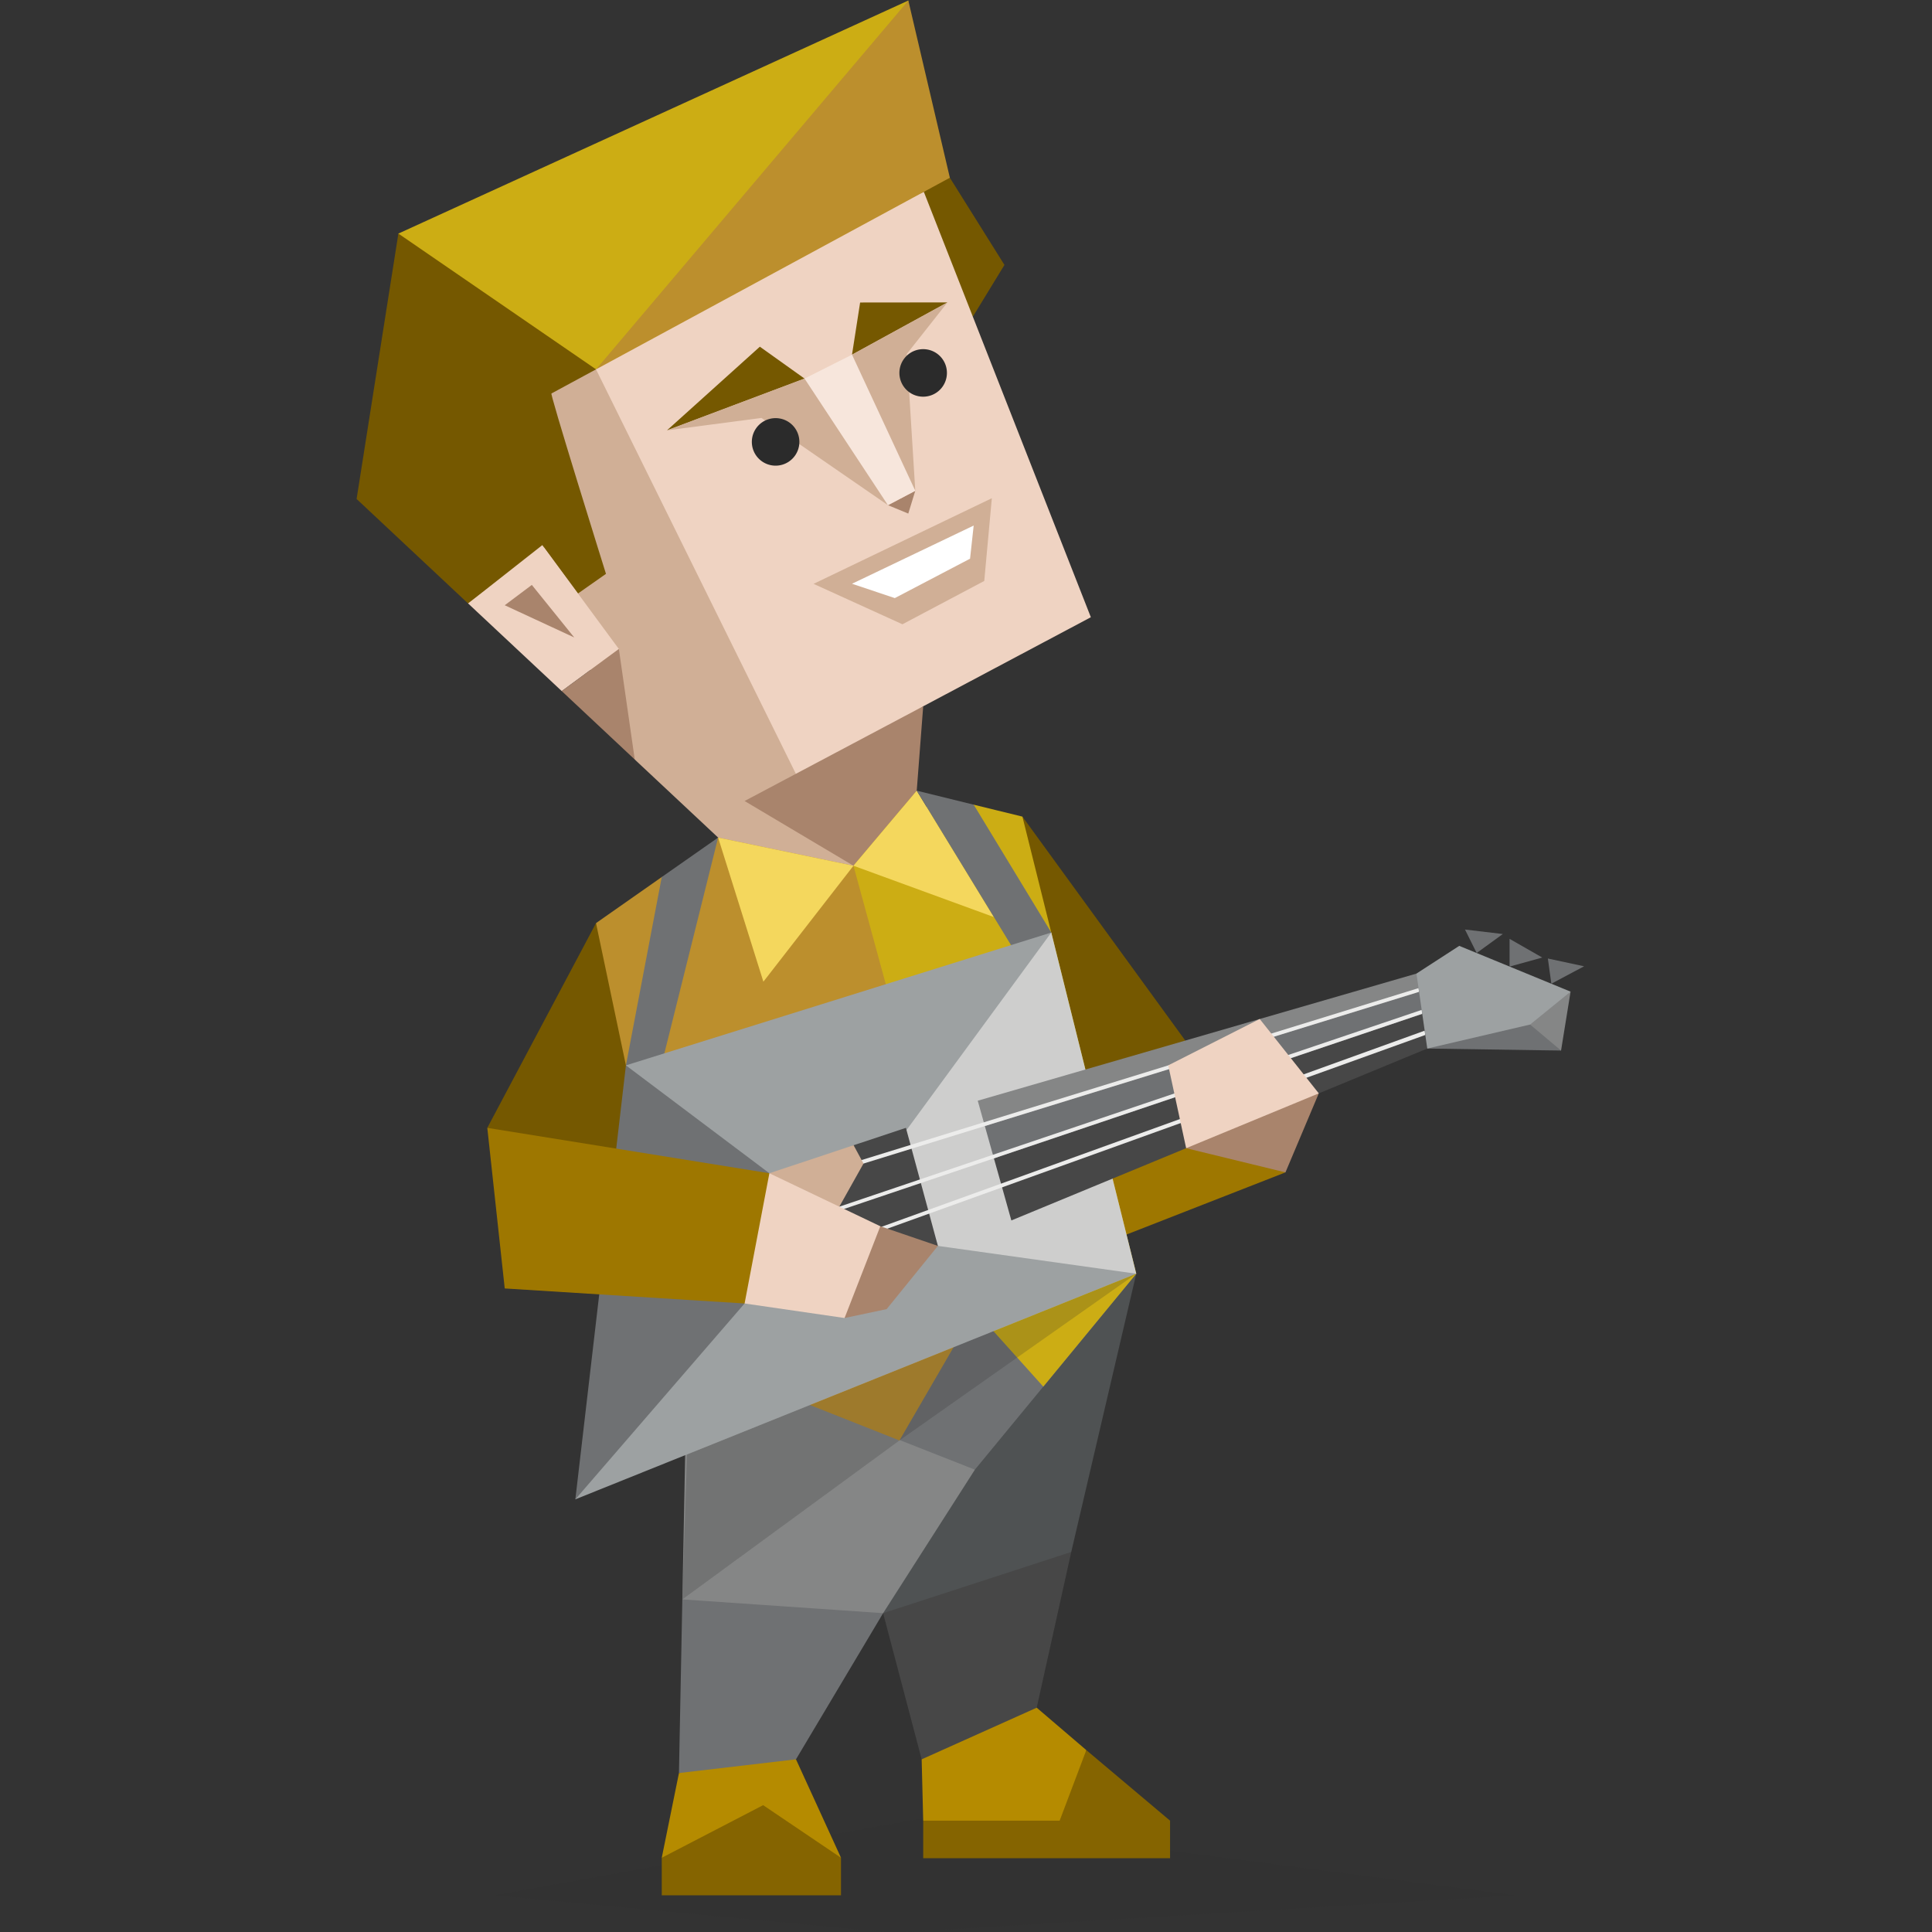 <svg id="illustration" xmlns="http://www.w3.org/2000/svg" viewBox="0 0 400 400"><rect x="0" y="0" width="400" height="400" fill="#333333" stroke="none"/><defs><style>.cls-1,.cls-17,.cls-19{fill:#2b2b2b;}.cls-1,.cls-10,.cls-11,.cls-12,.cls-13,.cls-14,.cls-15,.cls-16,.cls-17,.cls-18,.cls-19,.cls-2,.cls-20,.cls-21,.cls-22,.cls-3,.cls-4,.cls-5,.cls-6,.cls-7,.cls-8,.cls-9{fill-rule:evenodd;}.cls-1{opacity:0.1;}.cls-2{fill:#9e7700;}.cls-3{fill:#755800;}.cls-4{fill:#4f5253;}.cls-5{fill:#474747;}.cls-6{fill:#b58b00;}.cls-7{fill:#856400;}.cls-8{fill:#858686;}.cls-9{fill:#6f7173;}.cls-10{fill:#bc8f2d;}.cls-11{fill:#ccad14;}.cls-12{fill:#d0af96;}.cls-13{fill:#efd3c2;}.cls-14{fill:#a9846c;}.cls-15{fill:#fff;}.cls-16{fill:#f7e6dc;}.cls-18{fill:#f4d75d;}.cls-19{opacity:0.2;}.cls-20{fill:#9da1a2;}.cls-21{fill:#cececd;}.cls-22{fill:#ececeb;}</style></defs><title>Adventurer (ISFP) personality</title><polygon class="cls-1" points="102.5 392.4 190.82 376.53 313.63 392.4 184.77 400.12 102.5 392.4"/><polygon class="cls-2" points="226.91 258.07 266.14 242.73 253.42 228.39 225.85 242.38 226.91 258.07"/><polygon class="cls-3" points="211.68 169.07 250.26 222.12 230.63 243.9 207.47 220.57 211.68 169.07"/><polygon class="cls-3" points="123.4 191.12 100.89 233.51 131.42 252.68 136.3 216.12 123.4 191.12"/><polygon class="cls-4" points="235.25 263.71 221.79 321.32 201.84 338.37 182.88 333.98 174.03 300.24 235.25 263.71"/><polygon class="cls-5" points="182.84 333.99 221.79 321.32 214.64 353.56 207.47 362.35 190.82 364.25 182.84 333.99"/><polygon class="cls-6" points="214.64 353.56 224.91 362.34 222.79 381.37 191.14 376.95 190.82 364.25 214.64 353.56"/><polygon class="cls-7" points="224.91 362.34 219.39 376.95 191.14 376.95 191.14 384.72 242.25 384.72 242.25 376.95 224.91 362.34"/><polygon class="cls-8" points="142.25 280.82 141.27 331.14 161.51 352.04 182.84 333.99 201.84 304.28 174.63 280.82 142.25 280.82"/><polygon class="cls-9" points="182.84 333.99 141.27 331.14 140.57 367.09 157.07 368.62 164.8 364.25 182.84 333.99"/><polygon class="cls-9" points="235.25 263.71 201.84 304.28 142.25 280.82 200.14 265.06 235.25 263.71"/><polygon class="cls-10" points="148.68 173.41 142.25 180.66 137.01 181.58 123.4 191.12 142.25 280.82 186.22 298.23 201.84 271.32 196.16 226.47 189.8 163.7 148.68 173.41"/><polygon class="cls-11" points="176.7 179.24 201.84 271.32 216 287.09 235.25 263.71 211.68 169.07 201.59 166.6 172.65 167.75 176.7 179.24"/><polygon class="cls-3" points="196.66 36.8 207.96 54.85 201.42 65.56 178.03 39.72 190.27 33.18 196.66 36.8"/><polygon class="cls-12" points="95.89 71.51 131.42 70.49 155.67 121.1 176.7 179.24 148.68 173.41 131.42 157.25 117.01 128.19 96.92 124.94 95.89 71.51"/><polygon class="cls-11" points="91.99 77.2 82.48 48.36 188.06 0.11 180.27 34.08 123.4 76.47 91.99 77.2"/><path class="cls-3" d="M114.2,81.45c-1-1.85,11.26,37.36,11.26,37.36l-5.8,4.07-7-9.49-11.15,8.13-4.6,3.42L73.83,103.31,96.91,75.09Z"/><polygon class="cls-13" points="112.28 112.86 128.13 134.37 116.3 143.08 96.92 124.94 112.28 112.86"/><polygon class="cls-14" points="128.13 134.37 131.42 157.25 116.3 143.08 128.13 134.37"/><polygon class="cls-13" points="166.66 164.02 191.14 146.23 225.85 127.79 191.27 39.72 151.13 55.8 123.4 76.47 166.66 164.02"/><polygon class="cls-14" points="188.05 106.33 189.5 101.61 183.84 104.59 188.05 106.33"/><polygon class="cls-3" points="138.09 89.1 157.32 71.78 166.57 78.38 138.09 89.1"/><polygon class="cls-3" points="178.08 62.63 196.16 62.61 176.4 73.43 178.08 62.63"/><polygon class="cls-12" points="138.09 89.1 157.65 86.53 183.84 104.59 174.63 84.8 166.57 78.38 138.09 89.1"/><polygon class="cls-12" points="187.74 73.29 189.5 101.61 180.72 87.96 176.4 73.43 196.16 62.61 187.74 73.29"/><polygon class="cls-12" points="168.44 120.88 205.35 103.15 203.78 120.28 186.84 129.25 168.44 120.88"/><polygon class="cls-3" points="82.48 48.36 73.83 103.31 102.43 87.82 123.4 76.47 82.48 48.36"/><polygon class="cls-10" points="123.4 76.47 196.66 36.8 188.06 0.11 123.4 76.47"/><polygon class="cls-15" points="176.4 120.86 201.59 108.81 200.84 115.67 185.26 123.83 176.4 120.86"/><polygon class="cls-14" points="104.5 125.31 110.11 121.1 118.89 131.98 104.5 125.31"/><polygon class="cls-16" points="166.57 78.38 176.4 73.43 189.5 101.61 183.84 104.59 166.57 78.38"/><path class="cls-17" d="M196.05,77.2a4.92,4.92,0,1,1-4.91-4.91A4.91,4.91,0,0,1,196.05,77.2Z"/><path class="cls-17" d="M165.5,91.49a4.92,4.92,0,1,1-4.92-4.92A4.91,4.91,0,0,1,165.5,91.49Z"/><polygon class="cls-14" points="191.14 146.23 189.8 163.7 176.7 179.24 154.16 165.84 191.14 146.23"/><polygon class="cls-18" points="176.7 179.24 158.05 203.25 148.68 173.41 176.7 179.24"/><polygon class="cls-18" points="189.8 163.7 205.78 189.87 176.7 179.24 189.8 163.7"/><polygon class="cls-6" points="164.8 364.25 174.12 384.63 137.01 384.63 140.57 367.09 164.8 364.25"/><polygon class="cls-7" points="158 373.74 137.01 384.63 137.01 392.4 174.12 392.4 174.12 384.63 158 373.74"/><polygon class="cls-19" points="235.25 263.71 186.22 298.23 141.27 331.14 142.25 301.12 235.25 263.71"/><polygon class="cls-9" points="217.66 193.07 201.59 166.6 189.8 163.7 210.51 197.62 217.66 193.07"/><polygon class="cls-9" points="148.68 173.41 137.01 220.26 129.59 220.57 137.01 181.58 148.68 173.41"/><polygon class="cls-20" points="235.25 263.71 119.12 310.42 143.6 237.96 129.59 220.57 217.66 193.07 212.48 235.4 235.25 263.71"/><polygon class="cls-9" points="159.29 242.91 154.16 269.87 119.12 310.42 129.59 220.57 159.29 242.91"/><polygon class="cls-21" points="217.66 193.07 186.8 235.17 194.18 257.95 235.25 263.71 217.66 193.07"/><polygon class="cls-5" points="251.22 221.68 207.47 245.83 209.39 252.68 295.5 217.09 297.01 214.8 295.09 214.28 251.22 221.68"/><polygon class="cls-5" points="294.46 209.9 250.26 222.12 205.78 239.83 207.47 245.83 295.09 214.28 296.2 210.8 294.46 209.9"/><polygon class="cls-9" points="293.8 205.35 249.47 216.2 203.9 233.13 205.78 239.83 294.46 209.9 296.2 207.62 293.8 205.35"/><polygon class="cls-8" points="293.26 201.57 202.43 227.89 203.9 233.13 293.8 205.35 295.5 203.05 293.26 201.57"/><polygon class="cls-5" points="187.56 233.51 194.18 257.95 166.09 266.76 162.69 246.12 176.73 237.11 187.56 233.51"/><polygon class="cls-22" points="171.24 242.38 293.69 204.58 293.8 205.35 174.22 242.31 171.24 242.38"/><polygon class="cls-22" points="169.39 251.31 294.34 209.09 294.46 209.9 169.62 252.03 169.39 251.31"/><polygon class="cls-22" points="175.05 256.69 294.96 213.39 295.09 214.28 175.3 257.41 175.05 256.69"/><polygon class="cls-2" points="159.29 242.91 169.97 261.21 154.16 269.87 104.5 266.76 100.89 233.51 159.29 242.91"/><polygon class="cls-12" points="176.73 237.11 178.78 240.9 173.77 249.83 166.17 250.7 159.29 242.91 176.73 237.11"/><polygon class="cls-8" points="301.63 203.37 307.42 214.31 323.2 217.5 325.17 205.31 301.63 203.37"/><path class="cls-9" d="M295.5,217.09l23.92.36,3.78.05-6.41-5.38L298.6,208l-3.1,9.05Z"/><polygon class="cls-20" points="293.26 201.57 295.5 217.09 316.79 212.12 325.17 205.31 302.12 195.83 293.26 201.57"/><polygon class="cls-13" points="174.86 272.88 154.16 269.87 159.29 242.91 182.26 253.88 184.77 258.65 174.86 272.88"/><polygon class="cls-14" points="174.86 272.88 183.57 271.04 194.18 257.95 182.26 253.88 174.86 272.88"/><polygon class="cls-9" points="305.73 197.31 303.31 192.45 311.14 193.38 305.73 197.31"/><polygon class="cls-9" points="312.54 200.12 312.54 194.38 319.31 198.25 312.54 200.12"/><polygon class="cls-9" points="321.19 203.67 320.47 198.45 327.97 200.06 321.19 203.67"/><polygon class="cls-14" points="245.58 237.72 266.14 242.73 273.04 226.37 259.01 226.37 245.58 237.72"/><polygon class="cls-13" points="273.04 226.37 260.81 210.97 241.87 220.57 245.58 237.72 273.04 226.37"/></svg>



